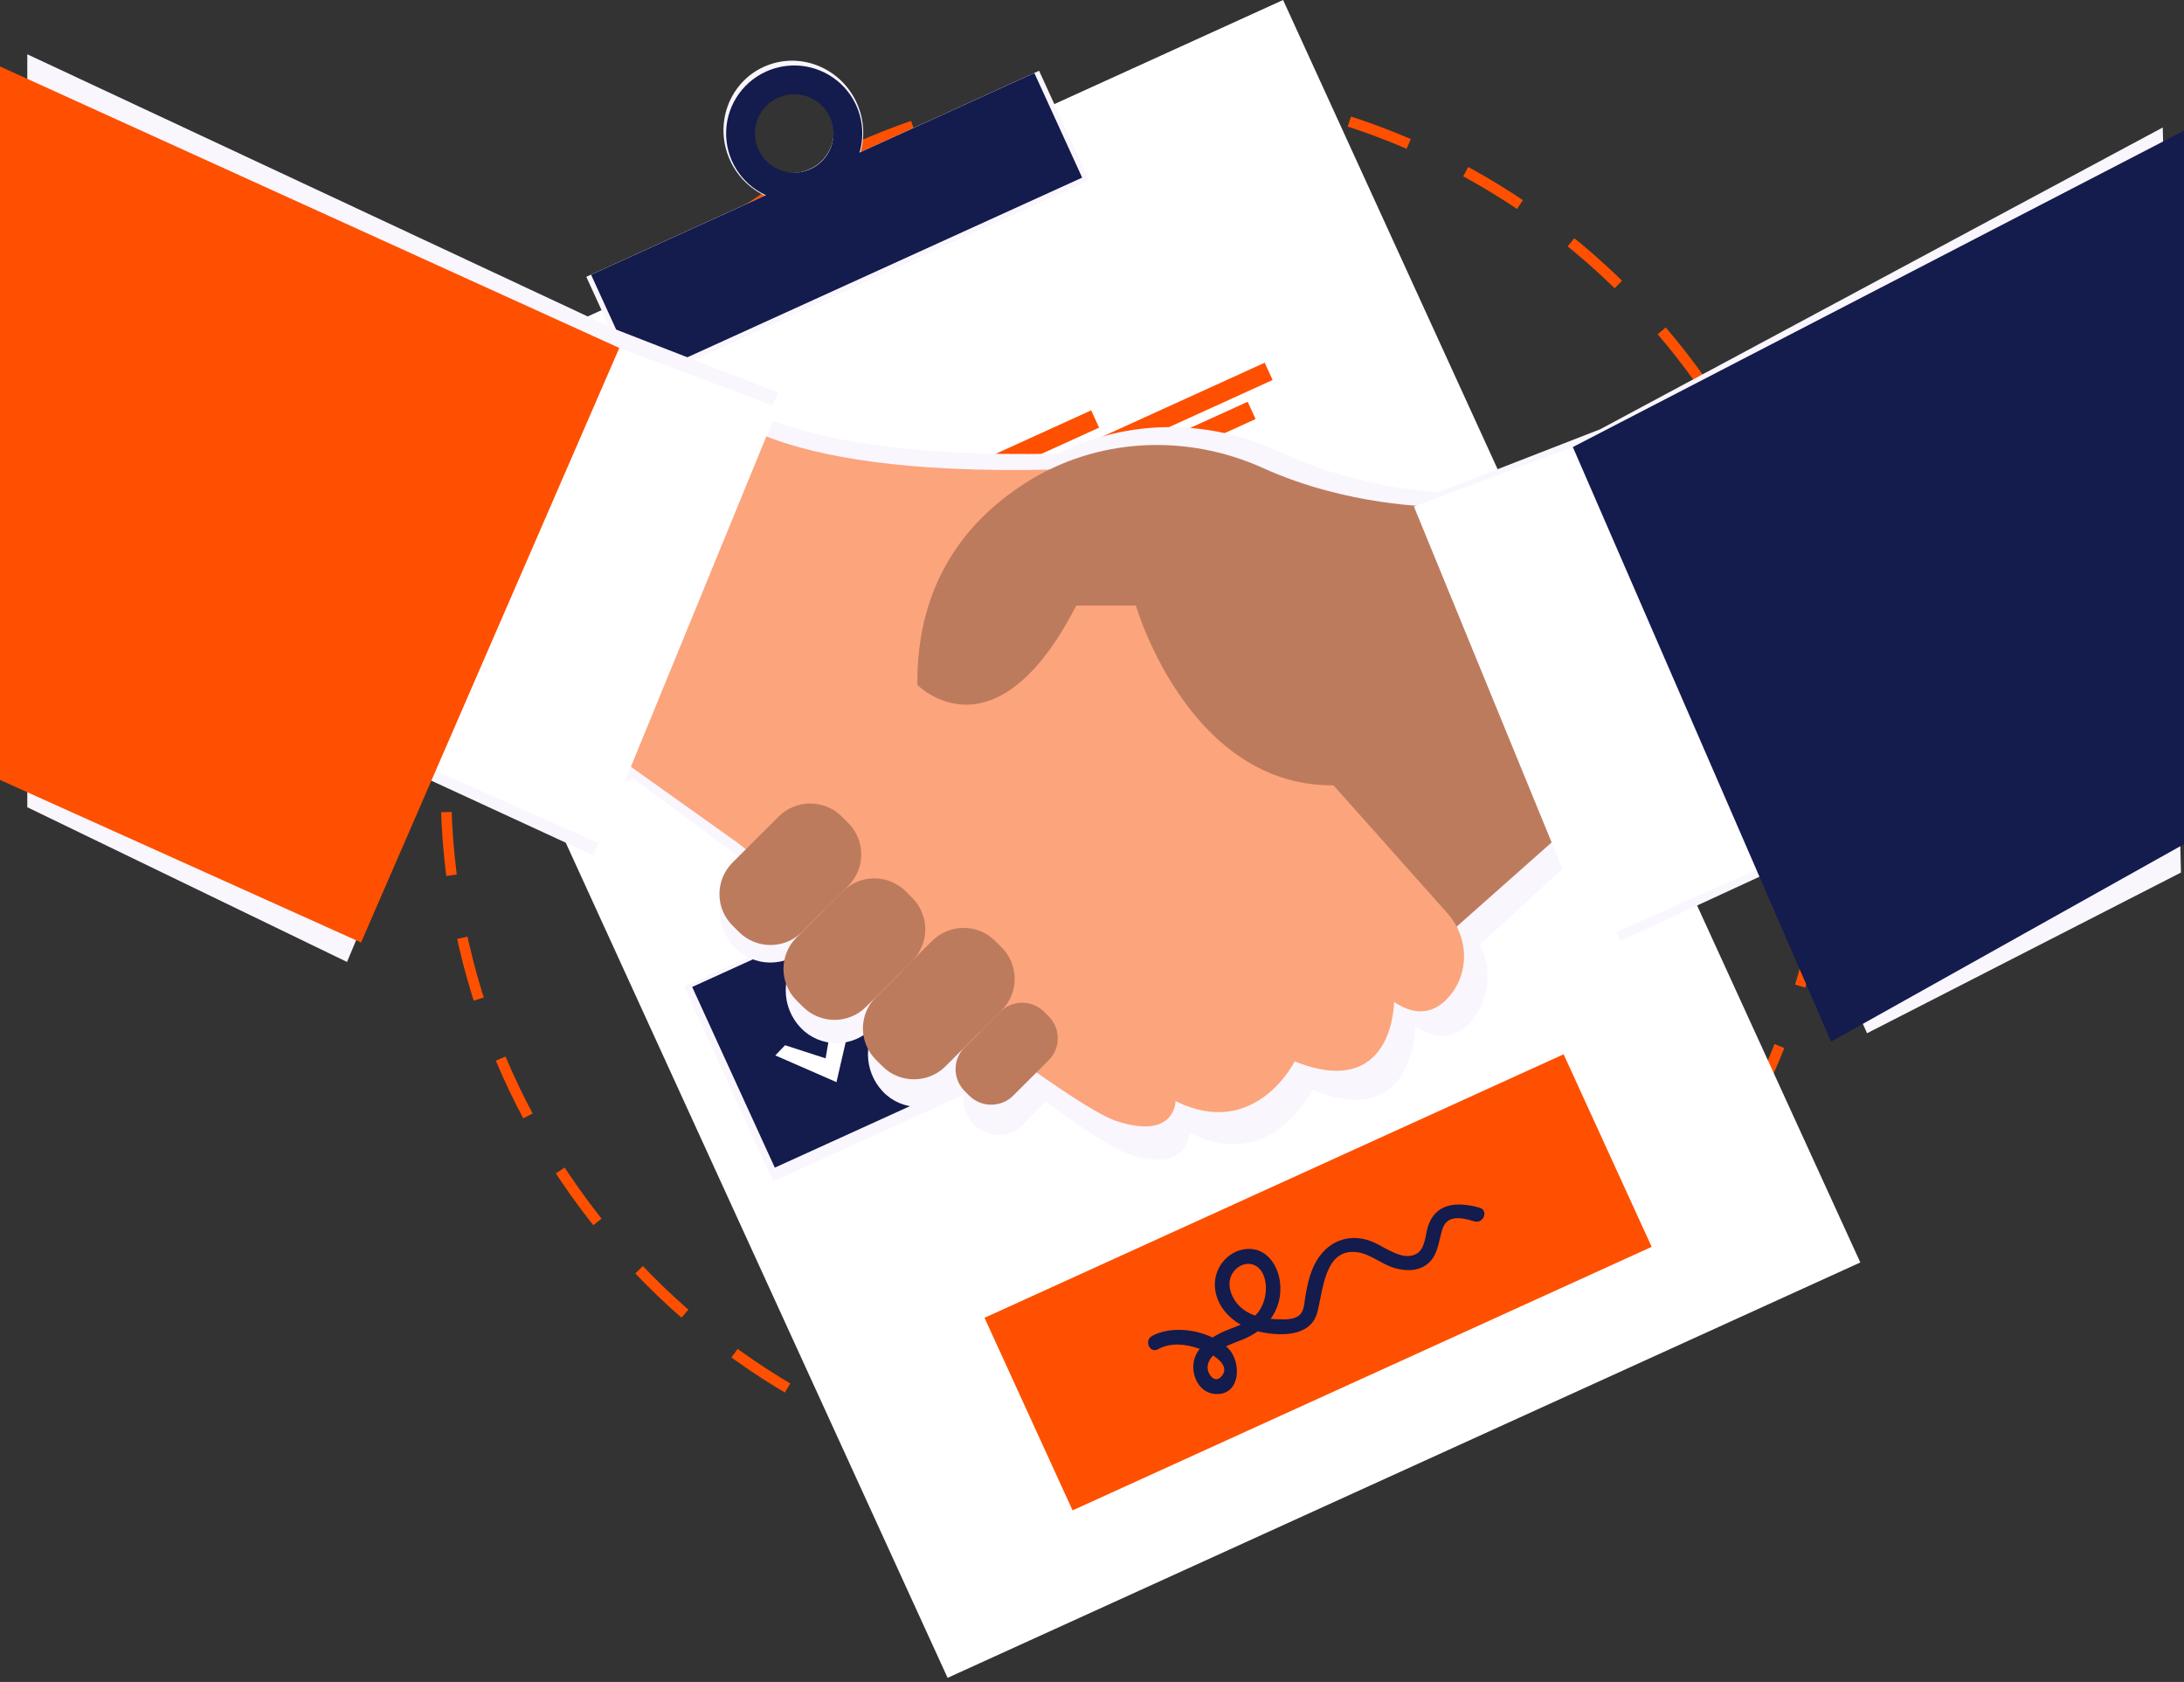 <svg width="413" height="318" viewBox="0 0 413 318" fill="none" xmlns="http://www.w3.org/2000/svg">
<rect x="0" y="0" width="413" height="318" fill="#333333" stroke="none"/>
<path d="M215.104 280.538C287.333 280.538 345.887 221.47 345.887 148.607C345.887 75.743 287.333 16.676 215.104 16.676C142.875 16.676 84.321 75.743 84.321 148.607C84.321 221.47 142.875 280.538 215.104 280.538Z" stroke="#FE5000" stroke-width="2" stroke-miterlimit="10" stroke-dasharray="12 12"/>
<path d="M242.636 0L70.039 78.531L179.193 317.223L351.79 238.69L242.636 0Z" fill="white"/>
<path d="M196.494 13.378L110.871 52.336L120.332 73.024L205.955 34.067L196.494 13.378Z" fill="#F9F6FD"/>
<path d="M153.251 31.915C151.859 32.587 150.298 32.83 148.767 32.614C147.237 32.399 145.806 31.735 144.657 30.703C143.507 29.673 142.694 28.323 142.316 26.828C141.939 25.332 142.017 23.76 142.54 22.31C143.064 20.859 144.008 19.596 145.256 18.684C146.501 17.772 147.993 17.251 149.537 17.188C151.081 17.123 152.608 17.522 153.925 18.328C155.242 19.136 156.289 20.315 156.931 21.718C157.36 22.629 157.604 23.616 157.652 24.621C157.699 25.626 157.548 26.631 157.207 27.578C156.865 28.525 156.341 29.396 155.662 30.141C154.983 30.886 154.163 31.489 153.251 31.917V31.915ZM144.434 12.638C137.826 15.647 134.968 23.556 138.057 30.307C141.144 37.058 149.006 40.094 155.615 37.086C162.224 34.077 165.08 26.167 161.992 19.416C158.904 12.664 151.043 9.63 144.434 12.638Z" fill="#F9F6FD"/>
<path d="M195.597 13.804L111.776 51.942L120.821 71.72L204.641 33.583L195.597 13.804Z" fill="#141B4D"/>
<path d="M153.271 31.971C151.935 32.579 150.447 32.779 148.997 32.542C147.546 32.307 146.2 31.647 145.125 30.648C144.05 29.649 143.297 28.356 142.96 26.929C142.623 25.503 142.716 24.009 143.231 22.636C143.745 21.263 144.654 20.073 145.846 19.216C147.038 18.359 148.46 17.875 149.928 17.822C151.397 17.771 152.846 18.154 154.096 18.925C155.345 19.696 156.338 20.817 156.948 22.149C157.766 23.938 157.837 25.978 157.148 27.819C156.458 29.659 155.064 31.152 153.271 31.968V31.971ZM144.844 13.54C142.525 14.594 140.574 16.309 139.234 18.47C137.894 20.631 137.226 23.141 137.316 25.681C137.405 28.22 138.247 30.674 139.736 32.736C141.225 34.799 143.294 36.373 145.68 37.263C148.066 38.152 150.663 38.316 153.143 37.733C155.622 37.15 157.873 35.846 159.61 33.988C161.346 32.128 162.491 29.798 162.9 27.289C163.308 24.781 162.963 22.209 161.906 19.898C160.488 16.798 157.894 14.385 154.695 13.193C151.495 12.001 147.951 12.126 144.844 13.54Z" fill="#141B4D"/>
<path d="M132.785 96.684L95.831 113.499L112.686 150.361L149.64 133.547L132.785 96.684Z" fill="#F9F6FD"/>
<path d="M166.315 169.674L129.361 186.49L146.218 223.35L183.172 206.536L166.315 169.674Z" fill="#F9F6FD"/>
<path d="M132.045 98.65L97.798 114.233L113.419 148.396L147.668 132.812L132.045 98.65Z" fill="#2C9900"/>
<path d="M165.143 171.019L130.893 186.601L146.516 220.763L180.765 205.181L165.143 171.019Z" fill="#141B4D"/>
<path d="M206.345 77.583L159.401 98.943L160.895 102.212L207.84 80.852L206.345 77.583Z" fill="#FE5000"/>
<path d="M239.159 68.577L161.646 103.845L163.141 107.113L240.653 71.845L239.159 68.577Z" fill="#FE5000"/>
<path d="M235.935 75.961L163.882 108.746L165.378 112.014L237.43 79.228L235.935 75.961Z" fill="#FE5000"/>
<path d="M239.444 149.956L192.499 171.316L193.993 174.583L240.937 153.224L239.444 149.956Z" fill="#FE5000"/>
<path d="M272.254 140.947L194.742 176.214L196.236 179.482L273.749 144.214L272.254 140.947Z" fill="#FE5000"/>
<path d="M269.034 148.332L196.979 181.118L198.475 184.384L270.528 151.601L269.034 148.332Z" fill="#FE5000"/>
<path d="M114.03 125.022L122.849 127.879L125.752 110.947L130.043 112.118L125.216 133.049L111.915 127.234L114.03 125.022Z" fill="#F9F6FD"/>
<path d="M115.155 124.798L122.823 127.279L125.345 112.556L129.075 113.575L124.877 131.777L113.312 126.722L115.155 124.798Z" fill="white"/>
<path d="M148.455 197.618L156.124 200.099L158.646 185.376L162.376 186.396L158.179 204.597L146.615 199.542L148.455 197.618Z" fill="white"/>
<path d="M295.685 199.326L186.175 249.151L202.825 285.561L312.335 235.736L295.685 199.326Z" fill="#FE5000"/>
<path d="M233.729 239.931C235.439 238.348 237.819 238.696 238.838 240.871C239.855 243.046 239.407 246.114 237.979 248.031C237.789 248.283 237.581 248.518 237.352 248.736C236.358 248.404 235.436 247.88 234.645 247.194C232.623 245.376 231.481 242.016 233.744 239.921L233.729 239.931ZM230.812 260.39C229.98 261.211 229.099 260.56 228.655 259.7C228.115 258.654 228.347 257.624 229.035 256.704C229.147 256.553 229.268 256.41 229.395 256.272C231.04 257.334 232.385 258.851 230.827 260.39H230.812ZM279.809 228.342C275.599 227.146 271.293 227.373 269.952 232.173C269.5 233.79 269.447 236.302 267.708 237.136C265.147 238.363 262.059 235.908 259.838 234.908C255.697 233.043 251.447 234.313 249.05 238.23C247.836 240.216 247.315 242.5 246.901 244.762C246.723 245.743 246.7 246.956 246.286 247.879C245.492 249.65 243.008 249.49 241.379 249.421C241.021 249.421 240.656 249.38 240.293 249.342C241.58 247.572 242.223 245.416 242.115 243.231C242.009 239.643 239.673 235.719 235.59 236.158C231.933 236.537 229.357 240.06 229.768 243.625C230.117 246.656 232.096 249.005 234.633 250.445C233.387 250.994 232.058 251.422 230.881 251.99C230.33 252.256 229.797 252.553 229.282 252.881C225.723 251.168 221.047 250.846 217.845 252.593C216.295 253.438 217.427 255.949 218.984 255.097C221.423 253.767 224.112 254.101 226.66 254.945L226.873 255.022C226.621 255.344 226.399 255.686 226.208 256.048C224.769 258.836 226.208 263.246 229.711 263.549C234.648 263.97 234.88 257.461 232.198 254.869C232.084 254.759 231.971 254.654 231.849 254.552C232.958 254.017 234.158 253.615 235.217 253.165C236.141 252.775 237.02 252.287 237.839 251.71L238.028 251.759C241.8 252.612 247.688 252.877 249.044 248.319C250.206 244.364 250.316 235.964 256.582 236.741C259.138 237.056 261.235 239.016 263.666 239.724C265.842 240.372 268.36 240.398 270.146 238.8C271.62 237.481 271.95 235.533 272.402 233.715C272.634 232.775 272.861 231.654 273.629 230.984C275.014 229.775 277.305 230.486 278.851 230.926C280.541 231.403 281.521 228.827 279.809 228.342Z" fill="#141B4D"/>
<path d="M302.586 81.169L271.927 93.091C266.161 92.663 254.031 91.103 241.99 85.439C228.586 79.134 213.231 79.15 200.21 85.753C170.205 86.469 153.691 82.635 144.879 79.005L147.203 74.247L116.126 62.162L5.162 10.263V152.622L65.623 181.872L80.208 146.973L112.237 161.748L118.386 146.162L139.417 161.729L140.849 162.929L138.878 164.971C137.07 166.876 136.063 169.399 136.063 172.02C136.063 174.642 137.07 177.165 138.878 179.068C139.752 179.991 140.807 180.726 141.976 181.228C143.145 181.73 144.404 181.989 145.677 181.989C146.949 181.989 148.208 181.73 149.377 181.228C150.546 180.726 151.601 179.991 152.475 179.068L151.397 180.205C149.589 182.11 148.581 184.632 148.581 187.254C148.581 189.876 149.589 192.399 151.397 194.302C152.271 195.225 153.325 195.96 154.494 196.462C155.663 196.964 156.923 197.223 158.195 197.223C159.467 197.223 160.727 196.964 161.896 196.462C163.065 195.96 164.119 195.225 164.993 194.302L171.223 187.844L166.946 192.276C165.139 194.18 164.132 196.702 164.132 199.325C164.132 201.946 165.139 204.469 166.946 206.374C167.82 207.296 168.875 208.03 170.044 208.533C171.213 209.034 172.472 209.293 173.744 209.293C175.018 209.293 176.276 209.034 177.445 208.533C178.614 208.03 179.669 207.296 180.543 206.374L186.693 199.997L184.106 202.679C182.842 204.009 182.139 205.772 182.139 207.604C182.139 209.437 182.842 211.2 184.106 212.529C184.717 213.173 185.453 213.686 186.27 214.037C187.086 214.387 187.965 214.568 188.853 214.568C189.742 214.568 190.622 214.387 191.438 214.037C192.255 213.686 192.99 213.173 193.602 212.529L197.703 208.279C204.749 213.413 210.45 217.16 213.242 218.129C224.875 222.152 224.875 214.094 224.875 214.094C240.414 222.149 248.184 206.04 248.184 206.04C267.608 214.094 267.608 193.955 267.608 193.955C272.463 197.31 275.964 195.773 278.41 192.818C281.742 188.81 282.148 183.153 279.861 178.614L298.427 161.501L306.456 177.875L338.486 163.1L353.07 195.352L412.426 164.971L408.985 24.102L302.586 81.169Z" fill="#F9F6FD"/>
<path d="M297.428 155.717L263.617 185.692L237.322 136.978L297.428 121.991V155.717Z" fill="#BD7B5E"/>
<path d="M135.892 77.025C135.892 77.025 146.743 92.012 211.024 88.265L248.592 144.472L273.765 172.724C277.72 177.163 277.943 183.896 274.061 188.397C271.702 191.128 268.311 192.564 263.617 189.439C263.617 189.439 263.617 208.173 244.834 200.679C244.834 200.679 237.322 215.666 222.296 208.173C222.296 208.173 222.296 215.666 211.027 211.92C199.758 208.173 139.649 159.464 139.649 159.464L113.355 140.729L135.892 77.025Z" fill="#FCA47C"/>
<path d="M271.129 95.763C271.129 95.763 254.896 95.763 238.845 88.492C224.249 81.889 207.253 82.73 193.784 91.398C182.808 98.464 173.297 110.163 173.475 129.485C173.475 129.485 188.082 144.472 203.526 114.498H214.796C214.796 114.498 225.646 151.97 256.118 148.216C286.591 144.461 293.687 140.722 293.687 140.722L271.129 95.763Z" fill="#BD7B5E"/>
<path d="M172.505 169.751L171.286 168.535C167.991 165.249 162.65 165.249 159.356 168.534L150.626 177.244C147.332 180.53 147.332 185.857 150.626 189.144L151.845 190.36C155.14 193.646 160.479 193.646 163.774 190.36L172.505 181.651C175.799 178.366 175.799 173.037 172.505 169.751Z" fill="#BD7B5E"/>
<path d="M160.398 155.597L159.178 154.38C155.883 151.095 150.544 151.095 147.249 154.38L138.518 163.089C135.224 166.376 135.224 171.704 138.518 174.989L139.736 176.205C143.031 179.491 148.371 179.492 151.666 176.205L160.398 167.497C163.691 164.21 163.691 158.882 160.398 155.597Z" fill="#BD7B5E"/>
<path d="M189.409 179.117L188.189 177.899C184.894 174.614 179.554 174.614 176.259 177.899L165.651 188.481C162.356 191.767 162.356 197.095 165.651 200.382L166.87 201.599C170.164 204.884 175.505 204.884 178.8 201.599L189.409 191.016C192.702 187.73 192.702 182.402 189.409 179.117Z" fill="#BD7B5E"/>
<path d="M198.303 192.154L197.452 191.304C195.152 189.009 191.422 189.009 189.121 191.304L182.426 197.983C180.125 200.277 180.125 203.998 182.426 206.293L183.277 207.142C185.578 209.437 189.308 209.437 191.608 207.142L198.303 200.463C200.604 198.169 200.604 194.448 198.303 192.154Z" fill="#BD7B5E"/>
<path d="M334.991 163.21L301.183 178.197L267.373 95.761L297.428 84.521L334.991 163.21Z" fill="white"/>
<path d="M79.546 144.475L113.355 159.464L147.166 77.028L117.111 65.784L79.546 144.475Z" fill="white"/>
<path d="M0 12.564L117.111 65.784L68.278 178.198L0 147.459V12.564Z" fill="#FE5000"/>
<path d="M413 24.706L297.428 84.522L346.264 196.932L413 159.601V24.706Z" fill="#141B4D"/>
</svg>
